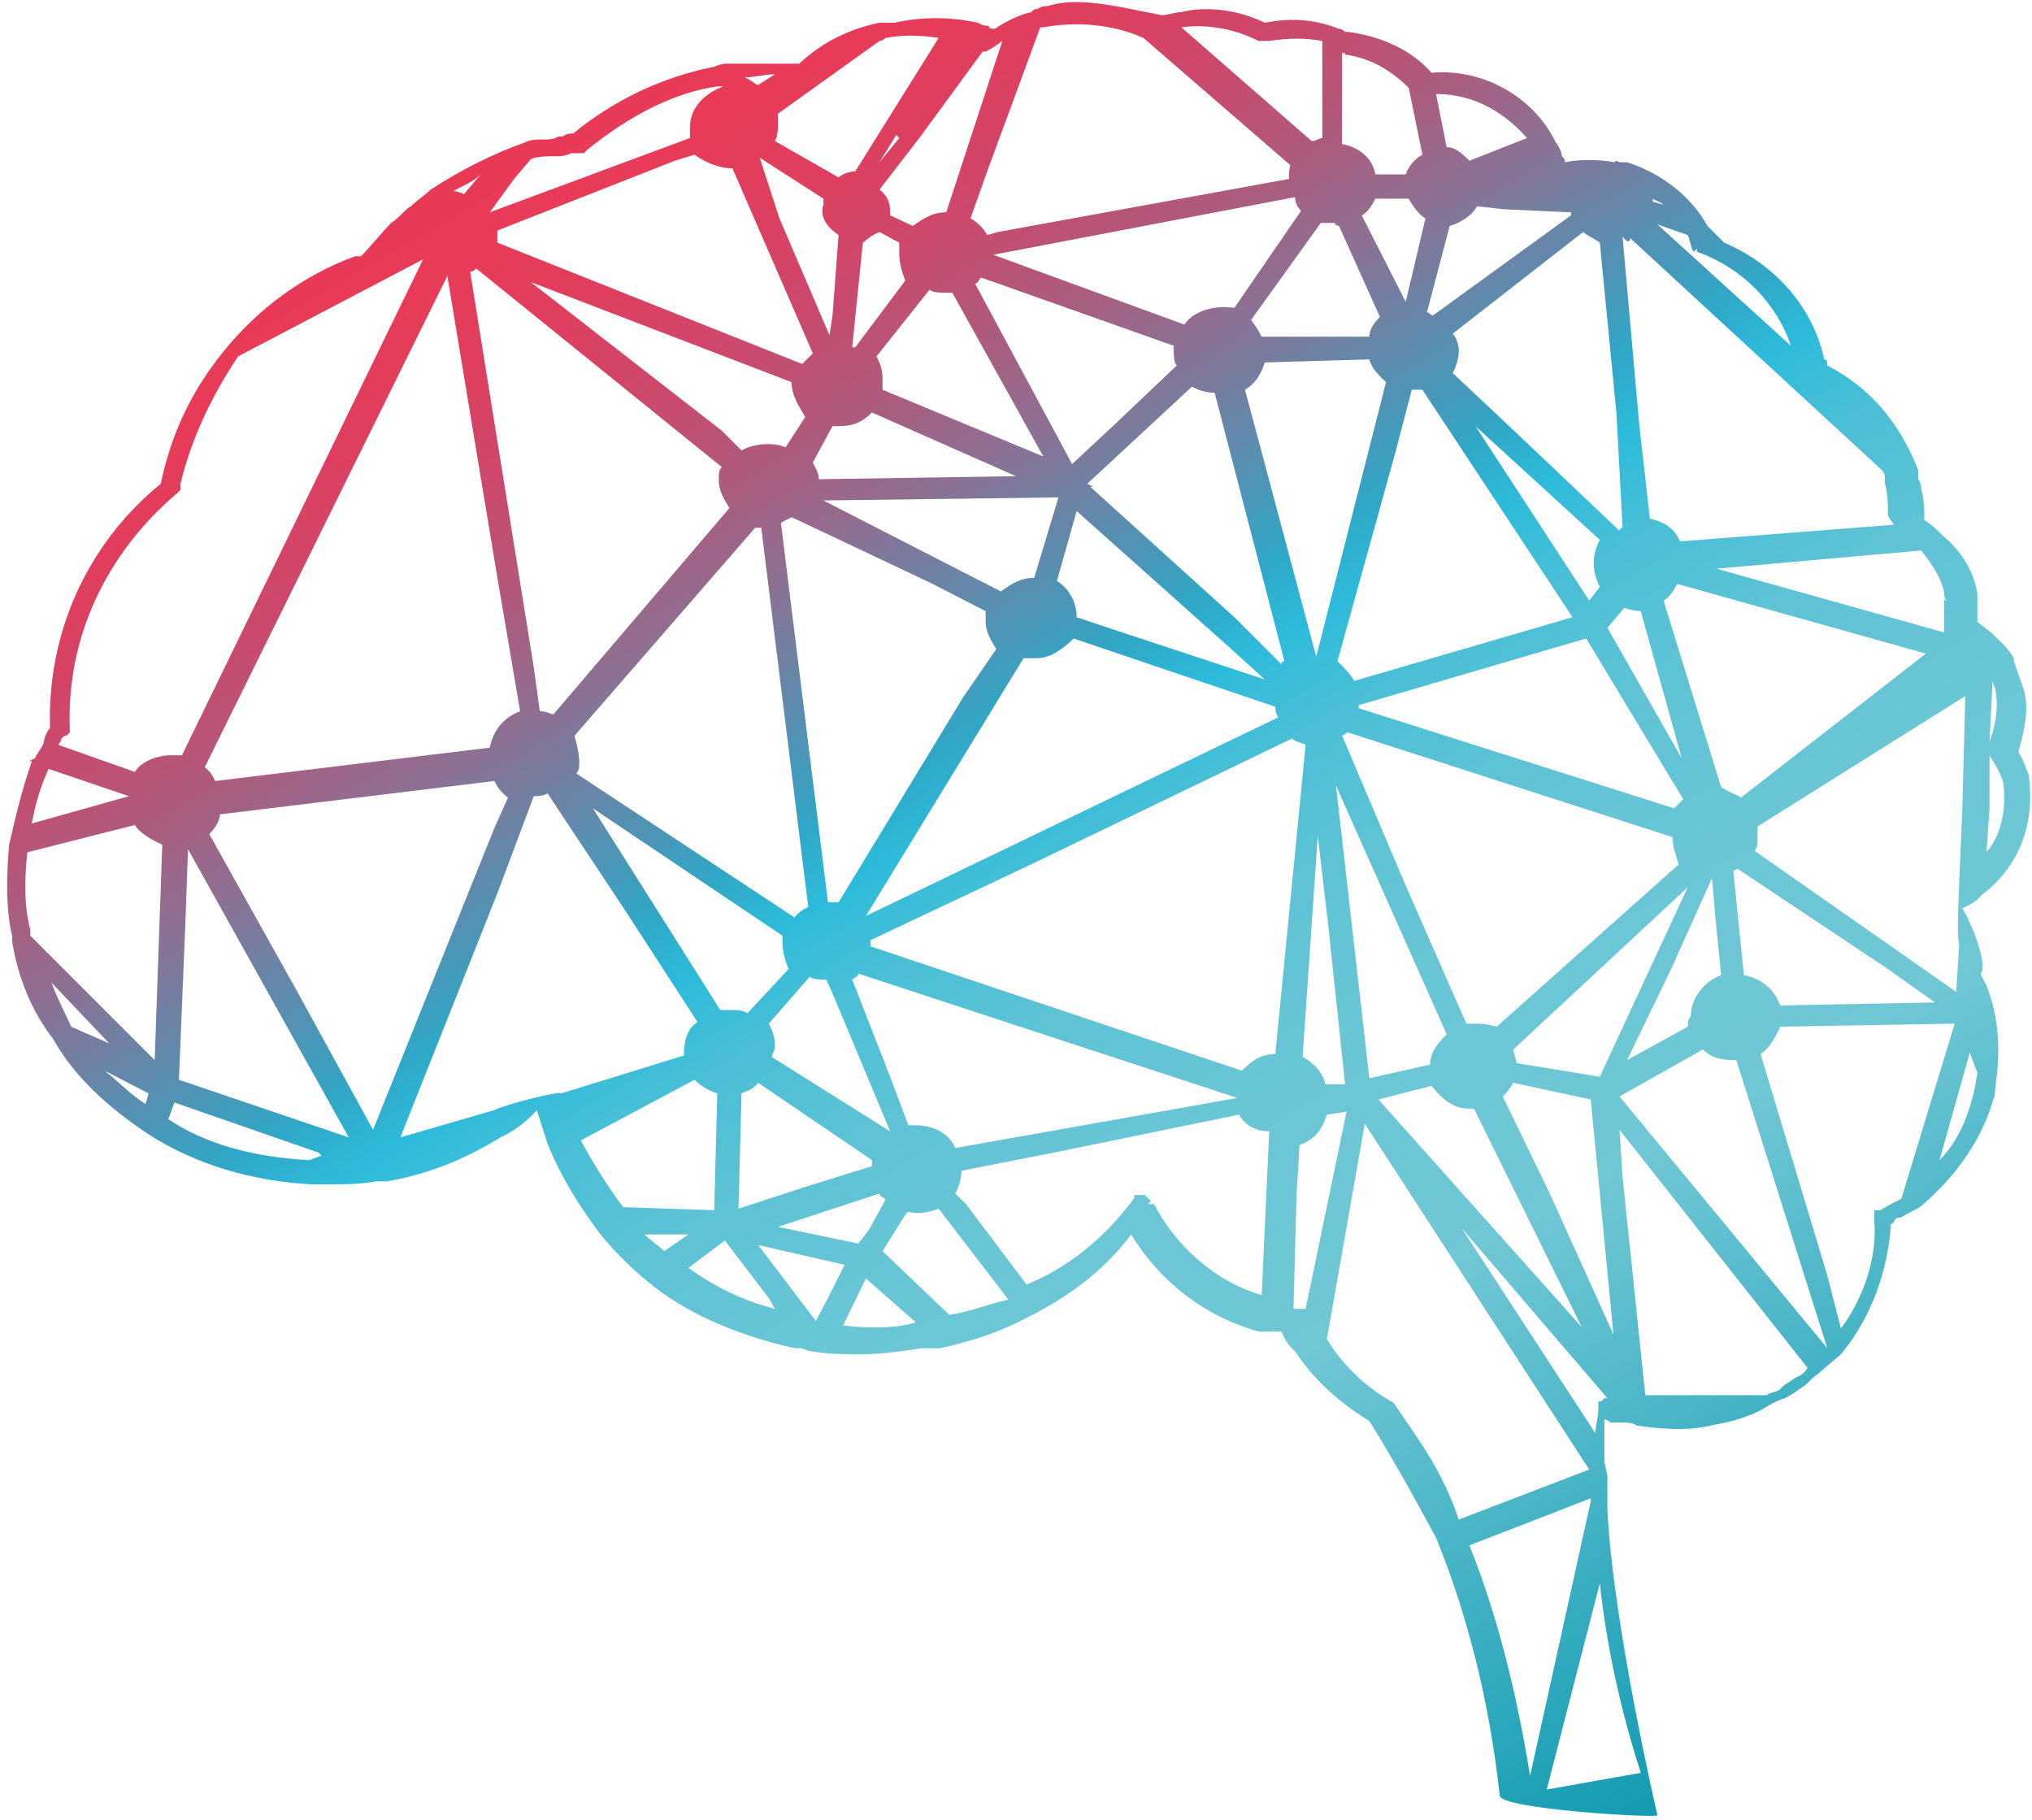 <?xml version="1.0" encoding="utf-8"?>
<!-- Generator: Adobe Illustrator 22.1.0, SVG Export Plug-In . SVG Version: 6.00 Build 0)  -->
<svg version="1.1" id="图层_1" xmlns="http://www.w3.org/2000/svg" xmlns:xlink="http://www.w3.org/1999/xlink" x="0px" y="0px"
	 viewBox="0 0 134 120" style="enable-background:new 0 0 134 120;" xml:space="preserve">
<style type="text/css">
	.st0{fill:url(#SVGID_1_);}
</style>
<linearGradient id="SVGID_1_" gradientUnits="userSpaceOnUse" x1="39.326" y1="116.69" x2="106.506" y2="0.331" gradientTransform="matrix(1 0 0 -1 0 122)">
	<stop  offset="0" style="stop-color:#E83A57"/>
	<stop  offset="4.548715e-02" style="stop-color:#E83B59"/>
	<stop  offset="9.562162e-02" style="stop-color:#DE3F5F"/>
	<stop  offset="0.148" style="stop-color:#CB496C"/>
	<stop  offset="0.202" style="stop-color:#AF5A7C"/>
	<stop  offset="0.257" style="stop-color:#8C7194"/>
	<stop  offset="0.313" style="stop-color:#5E8BAD"/>
	<stop  offset="0.369" style="stop-color:#30A7C7"/>
	<stop  offset="0.404" style="stop-color:#2DBBDB"/>
	<stop  offset="0.45" style="stop-color:#4ABFD6"/>
	<stop  offset="0.517" style="stop-color:#5FC3D5"/>
	<stop  offset="0.6" style="stop-color:#6AC6D5"/>
	<stop  offset="0.714" style="stop-color:#70C7D5"/>
	<stop  offset="1" style="stop-color:#129BB2"/>
</linearGradient>
<path class="st0" d="M129.4,59.9c0.4-0.2,0.9-0.4,1.3-0.9c2.4-1.8,3.5-4.6,3.1-7.7v-0.2c-0.2-0.4-0.4-1.1-0.7-1.5
	c0.4-1.5,0.7-2.7,0.4-4l-0.7-2v-0.2c-0.4-0.7-0.9-1.1-1.3-1.5s-0.9-0.7-1.1-0.9v-1.8c-0.2-1.5-1.1-2.9-2.2-3.8
	c-0.4-0.4-0.9-0.9-1.3-1.1c0-0.7,0-1.3-0.2-2l0,0c0-0.2,0-0.4-0.2-0.7c0-0.2,0-0.2,0-0.4V31c-1.3-3.3-3.3-5.5-6-6.9
	c0-0.2,0-0.4-0.2-0.4c-0.7-3.3-3.1-6.2-6.6-7.7l-1.1-1.1c-1.1-2-3.1-3.5-5.3-4.2h-0.2h-0.2c-0.2,0-0.4-0.2-0.4,0
	c-1.1-0.2-2.4-0.2-3.3,0l0,0c0-0.2,0-0.2-0.2-0.4c0-0.2-0.2-0.7-0.4-0.9c-1.5-3.1-4.9-4.9-8.2-4.6c-1.3-1.5-3.3-2.4-5.5-2.7h-0.2
	c0,0-0.2-0.2-0.4-0.2c-1.8-0.7-3.3-0.7-4.9-0.4c-1.8-0.9-4-1.1-5.5-0.7c-0.4,0-0.9,0.2-1.3,0.2l-2-0.4c-2-0.4-4-0.7-5.5-0.2
	c-0.2,0-0.4,0-0.7,0.2c-0.2,0-0.2,0-0.4,0.2c-0.9,0.2-1.8,0.7-2.4,1.1c-0.2,0-0.4,0-0.4-0.2c-0.2,0-0.4,0-0.7-0.2
	c-1.8-0.4-3.8-0.4-5.5,0H58c-2,0.4-3.8,1.3-5.3,2.7h-4c-0.2,0-0.4,0-0.7,0s-0.4,0-0.9,0.2c-3.5,0.7-6.6,2.2-9.3,4.4
	c-0.2,0-0.4,0-0.7,0.2H37h-0.2c-0.2,0.2-0.7,0.2-1.1,0.2s-0.7,0-1.1,0.2c-2,0.7-4.2,1.8-6.2,3.1c-0.4,0.4-0.9,0.7-1.3,1.1
	c-0.4,0.2-0.7,0.7-1.3,1.1c-0.7,0.7-1.3,1.5-2,2.2h-0.4c-3.5,1.3-6.4,3.5-8.6,6.2c-2.2,2.7-3.5,5.5-4.2,8.8c-4.9,4-7.5,9.9-7.3,16.1
	c-0.2,0.2-0.4,0.7-0.4,0.9S2.5,49.6,2.3,50l0,0l-0.4,0.2h0.2c-0.7,2-1.1,3.8-1.5,5.5c-0.2,2.2-0.2,4.4,0.2,6v0.4
	c0.4,2.4,1.3,4.6,2.7,6.4C4.9,71,7.1,73,9.8,74.8c3.1,2,6.9,3.1,10.8,3.3h0.9c1.1,0,2.2,0,3.3-0.2h0.7c2.4-0.4,4.9-1.3,7.5-2.9
	c0.9-0.4,1.8-1.1,2.4-1.8l0,0l0.7,2.2c0.9,2.2,2,4,3.5,6c0.9,1.1,2,2.2,3.1,3.1c2.4,2,5.7,3.5,9.7,4.4c0.2,0,0.2,0,0.4,0
	c0.2,0,0.4,0.2,0.7,0.2c1.1,0.2,2.2,0.2,3.3,0.2c1.3,0,2.7-0.2,4-0.4H62c1.8-0.4,3.5-0.9,5.3-1.8c3.1-1.5,5.5-3.3,7.3-5.7
	c2,3.3,5.1,5.5,8.4,6.4c0.7,0,1.1,0,1.5,0c0.2,0.4,0.4,0.9,0.9,1.3c1.3,2,3.1,3.5,4.9,4.6c1.8,2.9,3.1,5.3,4.4,7.7
	c2,4.9,3.5,10.6,4.2,17v-0.2v0.2c0,0.9,10.4,1.5,10.4,1.3c0,0-2.9-12.4-3.3-20.1v-1.5v-0.4v-0.4l-0.2-0.9V96v-0.2c0-0.7,0-1.1,0-1.5
	c0-0.2,0-0.4,0-0.7c0.2,0,0.4,0.2,0.4,0.2h0.2c0,0,0,0,0.2,0h0.4c0.2,0,0.7,0,0.9,0.2l0,0c1.5,0.2,3.3,0.4,4.9,0
	c1.1-0.2,2-0.4,3.1-0.9c0.4-0.2,1.1-0.7,1.8-0.9c0.4-0.2,0.7-0.4,1.1-0.7c0.4-0.2,0.7-0.7,1.1-0.9l0.2-0.2l1.3-1.1l0,0
	c2-2.4,3.1-5.5,3.3-8.6c0,0,0.2,0,0.2-0.2l0,0l0.2-0.2c0,0,0,0,0.2,0l0,0l1.3-0.7c2.4-2,4.2-4.6,4.9-7.3v0.2l0.2-1.8
	c0.2-2,0-4-0.7-5.7l-0.2-0.4l0,0l-0.2-0.4l0,0C131.2,63.7,129.8,60.4,129.4,59.9z M131.4,44.9c0,0.2,0.2,0.4,0.2,0.7
	c0.2,1.1,0,2.2-0.4,3.3L131.4,44.9z M131.2,53.3v-3.5l0,0c0.4,0.7,0.7,1.1,0.9,1.8c0.2,1.5,0,3.3-1.1,4.6L131.2,53.3z M129.4,53.5
	l-0.2,4.6c0,0.7-0.2,3.5,0,4.2l-0.2,3.1l-13.3-9.3c0.2-0.2,0.2-0.4,0.2-0.9c0-0.2,0-0.4,0-0.7l13.7-8.6L129.4,53.5z M111.3,67.7
	l-4,2.2l2.9-6l2.7-6l0.2,2.4l0.4,4c-1.1,0.4-2,1.5-2,2.7C111.3,67.2,111.3,67.5,111.3,67.7z M109.7,39.6c0.4-0.2,0.7-0.7,0.9-1.1
	l16.4,4.6l-12.2,9.5c-0.2-0.2-0.9-0.4-1.3-0.7L109.7,39.6z M90.9,72.5l3.5-0.9c0.7,0.9,1.5,1.5,2.4,1.5c0,0,0.2,0,0.4,0l7.1,14.4
	L90.9,72.5z M106,92.2h-0.2l-0.2,0.2h-0.2v0.2l0,0v0.4c0,0.4-0.2,1.1-0.2,1.5l-8.8-13.5L106,92.2z M37.9,48.5l11.9-13.7
	c0.2,0,0.2,0,0.4,0l3.1,25c-0.4,0.2-0.7,0.4-0.9,0.7l-14.4-9.5c0.2-0.2,0.2-0.4,0.2-0.9C38.1,49.1,37.9,48.7,37.9,48.5z M53.1,27.5
	l-1.3,2c-0.9-0.4-2.2-0.2-2.9,0.2l-1.3-1.3L35,18.6l17.2,6.6l0,0C52.2,26.1,52.7,26.8,53.1,27.5z M55.3,15.5l-0.4,5.3l-0.2,1.3
	l-3.3-7.7l-1.3-4l4.2,2.7c0,0.2,0,0.4,0,0.4C54,14.4,54.7,15.1,55.3,15.5z M54.9,28.1L54.9,28.1c0,0,0.2,0,0.4,0
	c0.9,0,1.5-0.2,2.2-0.9l9.5,4.2l-13,0.2c0-0.4-0.2-0.7-0.4-1.1L54.9,28.1z M58,15.3l1.3,0.7c0,0.2,0,0.4,0,0.7
	c0,0.7,0.2,1.3,0.4,1.8l-3.3,4.4c0,0,0,0-0.2,0l0,0l0.7-6.9C57.3,15.7,57.5,15.5,58,15.3z M58,10.7l1.1-1.8l0.2,0.2L58,10.7z
	 M77.4,22.8V23c0,0.4,0,0.9,0.2,1.1l-4,3.8l-2.9,2.7l-6.4-11.9c0.2,0,0.2-0.2,0.4-0.4L77.4,22.8z M65.5,16.8L65.5,16.8l19.9-3.8
	c0,0.4,0.2,0.7,0.4,0.9l-4.4,6.4c-1.3-0.2-2.7,0.2-3.3,1.1L65.5,16.8z M69.7,38.3l1.3-4.6l10.2,9.1l2.2,2l-8.8-2.9L71,40.7l0,0
	C71,39.8,70.6,38.9,69.7,38.3z M68.2,38.1L68.2,38.1c-0.9,0-1.5,0.4-2.2,0.9l-11.7-6l15.5-0.2L68.2,38.1z M68.8,30.1l-10.6-4.4
	c0-0.2,0-0.4,0-0.7c0-0.7-0.2-1.1-0.4-1.5l3.5-4.4c0.2,0.2,0.7,0.2,1.1,0.2c0,0,0.2,0,0.4,0L68.8,30.1z M61.5,38.5l3.5,1.8
	c0,0.2,0,0.4,0,0.7c0,0.7,0.4,1.3,0.7,1.8L63.5,46l-8.2,13.5c-0.2,0-0.4,0-0.7,0l-3.1-25c0.2-0.2,0.4-0.2,0.7-0.4L61.5,38.5z
	 M47.6,30.8c-0.2,0.2-0.2,0.4-0.2,0.9c0,0.7,0.4,1.3,0.7,1.8L36.5,47.1c-0.2,0-0.4-0.2-0.9-0.2L35.2,44L31,17.9c0.2,0,0.2,0,0.4-0.2
	L47.6,30.8z M51.6,61.7c0,0.2,0,0.2,0,0.4c0,0.7,0.2,1.3,0.4,1.8l-2.7,2.9c-0.4-0.2-0.7-0.2-1.1-0.2c-0.2,0-0.4,0-0.7,0l-8.4-13.3
	L51.6,61.7z M48.9,72.1c0.4-0.2,0.7-0.2,1.1-0.7l7.5,5.1c0,0.2,0,0.2,0,0.4l-4.2,1.3l-4.6,1.5L48.9,72.1z M58,78.7
	c0,0.2,0.2,0.2,0.4,0.4l-1.1,2l-0.7,0.9l-5.3-1.1L58,78.7z M50.9,69.7c0-0.2,0.2-0.4,0.2-0.7c0-0.7-0.2-1.1-0.4-1.5l2.7-3.1
	c0.2,0.2,0.7,0.2,1.1,0.2l0.4,0.9l3.8,9.1L50.9,69.7z M56.2,64.6c0.2-0.2,0.4-0.2,0.4-0.4l25,8.2l-18.6,3.3
	c-0.4-0.9-1.3-1.5-2.7-1.5c-0.2,0-0.2,0-0.4,0L58.7,71L56.2,64.6z M67.5,43.4c0.2,0,0.7,0,0.9,0c0.9,0,1.8-0.7,2.4-1.3l5.3,1.8
	l8,2.7c0,0.2,0,0.4,0.2,0.7L57.1,60.4L67.5,43.4z M81.4,40.7l-9.5-8.6h0.2l-0.4-0.2l0,0l6.9-6.4c0.4,0.2,0.9,0.4,1.5,0.4l4.6,17.7
	c0,0-0.2,0-0.2,0.2L81.4,40.7z M82.1,25.7c0.7-0.4,1.1-1.1,1.3-1.8l6.9-0.2c0.2,0.7,0.7,1.1,1.1,1.5l-4.6,18.1l0,0L82.1,25.7z
	 M105.5,38.7l-0.7,0.9l-7.5-11.5l8.2,7.5c-0.2,0.4-0.4,0.9-0.4,1.5C105.1,37.8,105.3,38.3,105.5,38.7z M103.7,40.7l-14.4,4.2
	c-0.2-0.4-0.7-0.9-1.1-1.3L92,29.9l1.1-4.2l0,0c0.2,0,0.4,0,0.7,0L103.7,40.7z M92.7,19.9C92.5,19.9,92.5,19.9,92.7,19.9l-2.9-5.7
	c0.4-0.2,0.7-0.7,0.9-1.1h2.2c0.2,0.4,0.7,1.1,1.1,1.3L92.7,19.9z M86.9,55.1l0.7,6l1.1,10.4h-1.3c-0.2-0.9-0.9-1.5-1.5-1.8
	L86.9,55.1z M88.1,51.8l7.3,16.4c-0.7,0.7-1.1,1.3-1.1,2l-4,0.9L88.1,51.8z M97.1,67.5c-0.2,0-0.2,0-0.4,0l-4-9.1l-4.2-9.9
	c0.2,0,0.2-0.2,0.4-0.2l21.4,6.9l0,0c0,0.7,0.2,1.1,0.4,1.8L98.7,67.7C98,67.5,97.6,67.5,97.1,67.5z M110.4,53.3l-20.8-6.6
	c0,0,0,0,0-0.2l15-4.4l6.4,10.6C110.8,52.9,110.6,53.1,110.4,53.3z M117.7,52l-1.5,1.1L117.7,52L117.7,52z M114.6,57.3
	C114.8,57.3,114.8,57.1,114.6,57.3l9.9,6.6l3.1,2.2l-10.2,0.2l0,0c-0.4-1.1-1.3-1.8-2.4-2l-0.7-6.9
	C114.6,57.3,114.6,57.3,114.6,57.3z M128.9,43.8L128.9,43.8l-1.3,1.1L128.9,43.8z M126.7,36.3c0.7,0.9,1.3,1.8,1.5,2.7
	c0,0.2,0,0.4,0.2,0.7l-0.2-0.2v2.2l-15-4.2L126.7,36.3z M111.7,16.6l0.2-0.2l0,0l0,0v0.2c3.1,1.1,5.3,3.5,6.2,6.2l-8.8-8l2,0.7
	C111.5,16,111.5,16.4,111.7,16.6z M109.7,13.5l-0.7-0.2v-0.2C109.3,13.3,109.5,13.3,109.7,13.5z M107.5,15.7L124.1,31
	c0.2,0.2,0.2,0.4,0.2,0.7v0.2c0.2,0.7,0.2,1.3,0.2,2c0,0.2,0.2,0.4,0.4,0.7l-14.1,1.1c-0.4-0.9-1.1-1.3-2-1.5l-0.7-6.2l-1.1-12.4
	C107.3,16,107.5,16,107.5,15.7z M108.2,40.3l2.7,9.7l-4.9-8.6l1.1-1.3C107.3,40.1,107.7,40.3,108.2,40.3z M104.4,15.3
	c0.2,0.2,0.7,0.4,1.1,0.7l1.1,11.3l0.4,7.5c0,0-0.2,0-0.2,0.2l-7.7-7.3l-3.3-3.1c0.2-0.4,0.4-0.9,0.4-1.5c0-0.4-0.2-0.9-0.4-1.1
	L104.4,15.3z M104.2,12.2C104,12.2,104,12.2,104.2,12.2h-0.9H104.2z M101.1,10.7C101.1,10.9,101.3,10.9,101.1,10.7l-0.4,0.2
	L101.1,10.7z M100.7,9.1l-3.8,1.5c-0.4-0.4-0.9-0.9-1.5-0.9l-0.7-3.5C97.1,6.2,99.1,7.3,100.7,9.1z M95.6,14.9
	c0.7-0.2,1.5-0.7,1.8-1.3l1.8,0.2l4.4,0.2c0,0,0,0,0,0.2l-9.1,6.6c-0.2,0-0.2-0.2-0.4-0.2L95.6,14.9z M93.8,12.4L93.8,12.4
	L93.8,12.4L93.8,12.4z M88.7,3.6c1.5,0.2,2.9,0.9,4.2,2.2l0.9,4.4c-0.4,0.2-0.9,0.7-1.1,1.3h-2c-0.2-1.1-1.1-1.8-2.2-2v-6H88.7z
	 M88.3,3.4L88.3,3.4L88.3,3.4C88.5,3.4,88.3,3.4,88.3,3.4L88.3,3.4z M88.3,14.9l2.7,6c-0.2,0.2-0.7,0.7-0.7,1.3h-7.1
	c-0.2-0.4-0.4-0.7-0.7-1.1l4.6-6.4c0.2,0,0.7,0,0.9,0C88.1,14.9,88.3,14.9,88.3,14.9z M83,2.7L83,2.7h0.7c1.3-0.2,2.4-0.2,3.5,0v6.4
	c-0.2,0-0.4,0.2-0.7,0.2l-8.6-7.5C79.4,1.6,81.2,1.8,83,2.7z M68.6,1.8h0.2c2.2-0.4,4.6-0.2,6.6,0.7l9.7,8.4
	C85,11.1,85,11.5,85,11.8l-19.2,3.5l-0.7,0.2c-0.2-0.4-0.7-0.9-1.1-1.1l1.1-3.1L68.6,1.8z M64.8,3.4L64.8,3.4h0.2
	c0.4-0.2,0.7-0.4,1.1-0.7L62.4,14l0,0c-0.9,0-1.5,0.4-2.2,0.9l-1.5-0.7V14c0-0.7-0.2-1.1-0.7-1.5l2.7-3.5L64.8,3.4z M58,2.7
	c0.2,0,0.4-0.2,0.4-0.2c1.1-0.2,2.2-0.2,3.5,0l-5.5,8.8c-0.4,0-0.9,0.2-1.1,0.4l-4.2-2.4c0.2-0.4,0.2-0.7,0.2-1.1c0-0.2,0-0.4,0-0.7
	L58,2.7z M49.1,5.1c0.7,0,1.3-0.2,2-0.2L50,5.6C49.8,5.6,49.6,5.3,49.1,5.1L49.1,5.1z M48.3,11.1L48.3,11.1l5.3,12.2
	c-0.2,0.2-0.4,0.4-0.7,0.7l-20.1-8c0,0,0-0.2,0-0.4c0,0,0-0.2,0-0.4l11.7-4.6l1.3-0.4C46.5,10.7,47.4,11.1,48.3,11.1z M33.9,11.8
	l1.1-1.3c0.4-0.2,1.1-0.2,1.8-0.2c0.2,0,0.4,0,0.9-0.2c0.2,0,0.4,0,0.4,0h0.4l0.2-0.2c2.7-2.2,5.7-3.8,8.6-4.2c0.2,0,0.2,0,0.4,0
	c-1.1,0.4-2.2,1.3-2.2,2.7c0,0.2,0,0.4,0,0.7L32.3,14L33.9,11.8z M31.7,11.5l-1.1,1.3c0,0-0.4-0.2-0.7-0.2
	C30.6,12.2,31.2,12,31.7,11.5z M29.5,18.2C29.5,18.2,29.5,18.4,29.5,18.2l3.3,19.9l1.5,8.8c-1.1,0.4-1.8,1.3-2,2.4l-18.1,2.2
	c-0.2-0.4-0.4-0.7-0.7-0.9L29.5,18.2z M26.2,15.7L26.2,15.7L26.2,15.7L26.2,15.7z M4,48.9c0-0.2,0.2-0.4,0.4-0.4l0.2-0.2V48l0,0
	c-0.2-6,2.4-11.5,7.1-15.5l0.2-0.2v-0.4c0.7-2.9,2-5.7,3.8-8.4l12.2-6.4l0,0L12,49.8c-0.2,0-0.4,0-0.7,0c-0.9,0-2,0.4-2.4,1.1
	l-5.1-1.8C3.8,49.3,3.8,49.1,4,48.9z M3.2,50.7l5.3,1.8l0,0l-6.4,1.8C2.3,53.1,2.7,51.8,3.2,50.7z M5.6,68.1l-0.9-0.4
	c-0.4-0.9-0.9-1.8-1.3-2.9l3.8,4L5.6,68.1z M9.6,72.8c-1.1-0.7-1.8-1.5-2.7-2.2l2.9,1.5L9.6,72.8z M10.2,69.9l-8.2-8.2v-0.4
	c-0.4-1.5-0.4-3.1-0.2-5.1l7.1-1.8c0.2,0.4,0.9,0.9,1.8,1.3L10.2,69.9z M20.4,76.5c-3.8-0.2-6.9-1.1-9.3-2.7l0.4-1.1l9.5,3.3
	l0.2,0.2L20.4,76.5z M11.8,71.2l0.4-9.7l0.2-5.5l10.6,19L11.8,71.2z M24.6,74.5l-5.1-9.3l-5.7-10.2c0.4-0.4,0.7-0.9,0.7-1.3
	l18.1-2.2c0.2,0.4,0.4,0.7,0.9,1.1l-0.9,2L24.6,74.5z M32.6,73.2L26.4,75l6.4-16.1l2.4-6.4l0,0c0.2,0,0.7,0,0.9-0.2l5.3,8l4.6,7.1
	c-0.7,0.4-0.9,1.3-0.9,2.2L37,72.1C37,71.9,33.4,72.8,32.6,73.2z M37.6,73.4L39,73L37.6,73.4L37.6,73.4L37.6,73.4z M38.3,75.2l7.5-4
	c0.4,0.4,0.9,0.7,1.5,0.9l-0.2,7.7l-6-0.2C40.1,78.3,39,76.5,38.3,75.2z M43.8,82.5c-0.4-0.4-0.9-0.7-1.3-1.1h2.9L43.8,82.5z
	 M45.4,83.6l2.4-1.8l2.9,3.8l0.4,0.7C49.1,85.8,47.2,84.9,45.4,83.6z M53.8,87.1L53.8,87.1L50,82.1l5.7,1.3l-1.1,2.2L53.8,87.1z
	 M55.6,87.4l1.5-3.1l3.3,2.9C59.1,87.6,57.3,87.6,55.6,87.4z M62.6,86.7l-4.4-4.2l1.5-2.4l0.2-0.2c0.7,0.2,1.5,0,2-0.2l4.6,6
	C65.1,86,64,86.5,62.6,86.7z M83.2,85.4c-3.1-0.9-5.7-3.3-7.1-6l0,0l0,0h-0.2h-0.2l0.2-0.2l-0.4-0.4h-0.7V79c-2,2.7-4.4,4.6-7.1,5.7
	l-4-5.3l-0.7-0.7c0.2-0.4,0.4-0.9,0.4-1.5l6.6-1.3l11.7-2.4c0.4,0.7,1.1,1.1,2,1.1L83.2,85.4z M84.1,69.5c-0.9,0-1.5,0.4-2.2,1.1
	l-24.5-8.2c0-0.2,0-0.4,0-0.4l10.8-5.1l17-8.2c0.2,0.2,0.4,0.2,0.9,0.4l0,0L84.1,69.5z M86.1,86.3h-0.2c-0.2,0-0.4,0-0.4,0h-0.2
	l0.2-7.5l0.2-3.3c1.1-0.4,1.5-1.1,1.8-2l1.3-0.2L86.1,86.3L86.1,86.3z M92,94.7c0.7,1.1,1.3,2.2,2,3.5C93.4,96.9,92.7,95.8,92,94.7z
	 M93.4,94.7l-1.5-2.2l0,0c-2-1.1-3.5-2.7-4.4-4.2L90,74.1l14.8,22.8l-8.6,3.3C95.6,98.4,94.7,96.6,93.4,94.7z M96.9,101.9l8-3.1v0.2
	l-4,18.1C100,111.5,98.7,106.4,96.9,101.9z M108.2,116.9L102,118l3.5-13.6C106,109.1,107.1,113.5,108.2,116.9z M102.2,78.7l-3.1-6.4
	c0.2-0.2,0.4-0.4,0.7-0.9l5.1,1.1l0,0l0,0l0,0l1.5,15.5L102.2,78.7z M105.5,71L105.5,71L105.5,71L105.5,71l-5.5-0.9
	c0-0.2-0.2-0.7-0.2-0.9l8.6-8l2.9-2.7L105.5,71z M118.3,90.9c-0.2,0.2-0.7,0.4-0.9,0.7c-0.2,0.2-0.7,0.2-0.9,0.4h-8l-1.5-14.4
	l-0.2-3.1l12.4,15.7C119,90.5,118.8,90.7,118.3,90.9z M106.8,72.3l5.5-3.1c0.7,0.7,1.5,0.7,2.2,0.7l6,19L106.8,72.3z M125.4,79
	c-0.2,0.2-0.4,0.2-0.7,0.4c0,0-0.4,0.2-0.7,0.4h-0.4v0.7c0.2,2.4-0.7,5.1-2.2,7.1l-0.9-3.5l-4.4-14.6c0.4-0.2,0.9-0.9,1.3-1.8
	l11.5-0.2L125.4,79z M130.3,71.4c-0.4,2-1.1,3.8-2.4,5.1l2-7.1l0.4,1.1C130.5,70.8,130.3,71,130.3,71.4z"/>
</svg>
